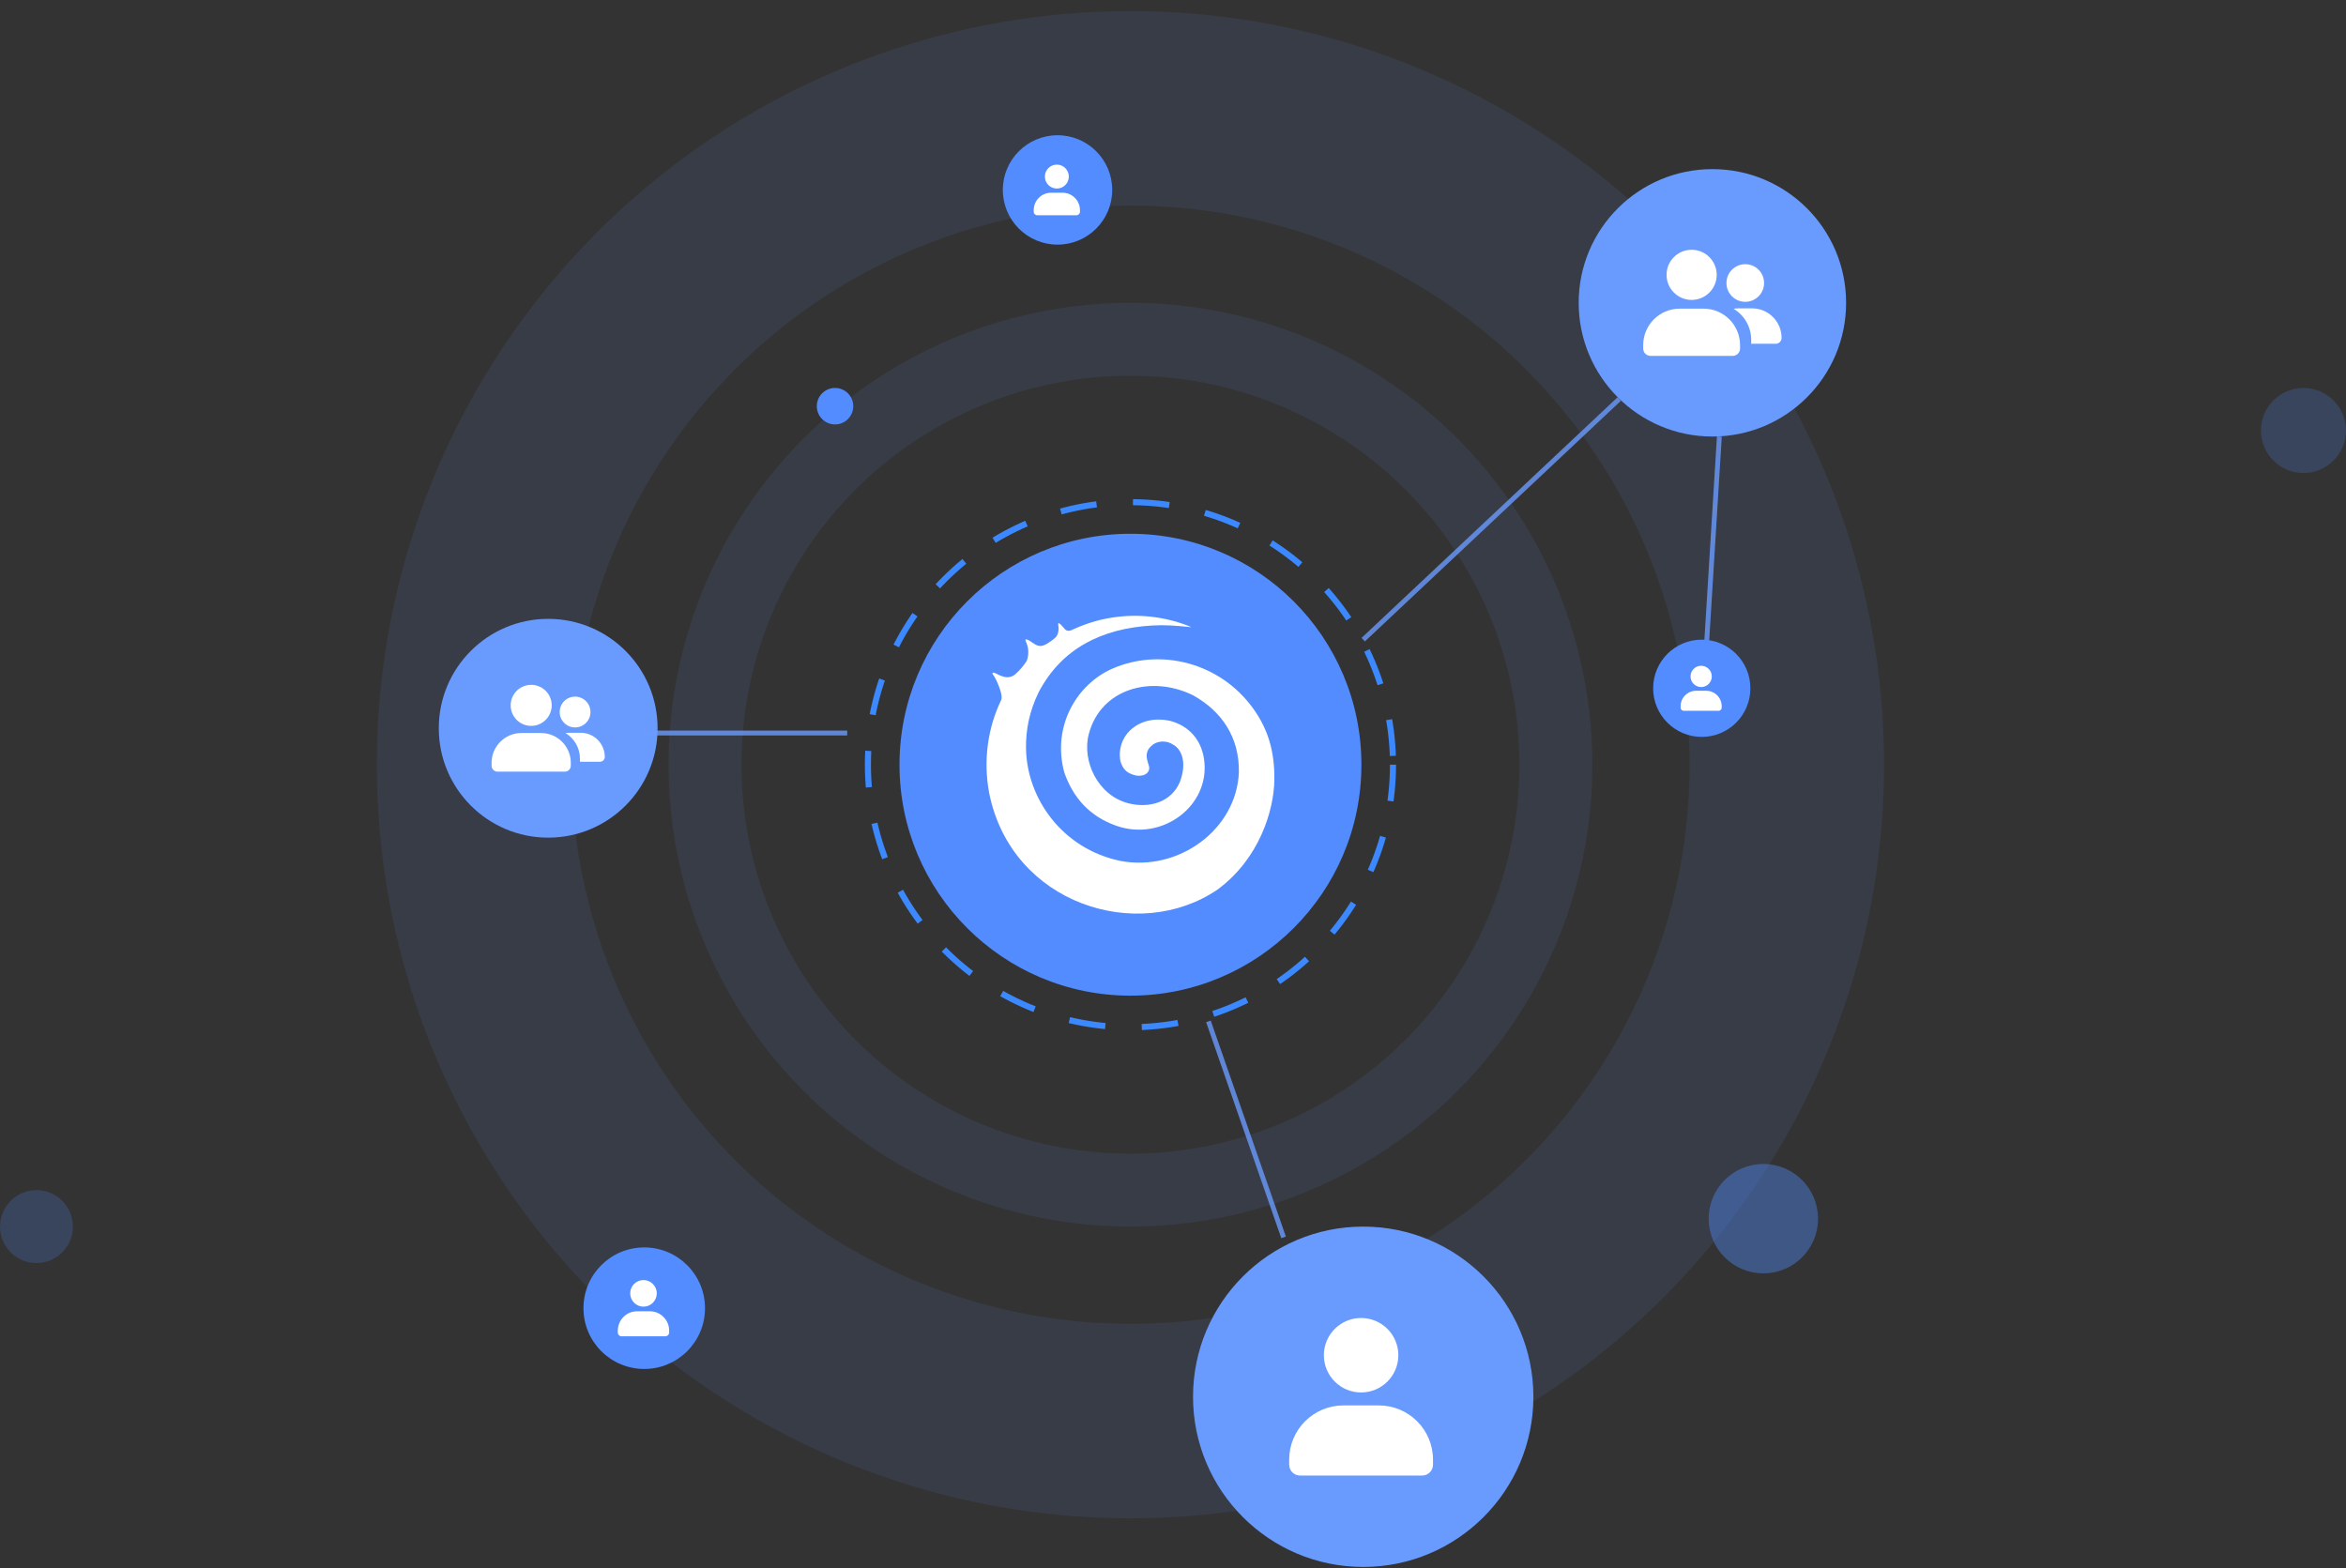 <svg width="193" height="129" viewBox="0 0 193 129" fill="none" xmlns="http://www.w3.org/2000/svg">
<rect x="0" y="0" width="193" height="129" fill="#333333" stroke="none"/>
<circle cx="93" cy="62.914" r="54" stroke="#5B8EF4" stroke-opacity="0.1" stroke-width="16"/>
<circle cx="93" cy="62.914" r="35" stroke="#5B8EF4" stroke-opacity="0.1" stroke-width="6"/>
<circle cx="93" cy="62.913" r="21.599" stroke="#3B88FF" stroke-width="0.5" stroke-dasharray="3 3"/>
<circle cx="93" cy="62.914" r="19" fill="#528CFF"/>
<path d="M91.503 55.014C88.615 56.281 86.525 59.717 87.552 63.532C88.277 65.642 89.656 67.163 91.822 67.932C95.609 69.276 99.626 66.28 99.051 62.435C98.806 60.799 97.758 59.722 96.322 59.321C95.093 59.033 93.853 59.248 92.96 60.099C92.341 60.691 91.982 61.629 92.174 62.622C92.358 63.229 92.65 63.607 93.398 63.788C93.81 63.887 94.335 63.788 94.496 63.416C94.605 63.164 94.504 62.958 94.43 62.72C94.227 62.071 94.358 61.697 94.712 61.377C95.187 60.907 95.994 60.899 96.506 61.26C97.164 61.597 97.688 62.67 97.071 64.319C96.366 66.015 94.526 66.526 92.811 66.082C90.332 65.439 88.981 62.622 89.575 60.381C90.562 56.654 94.717 55.501 98.172 57.212C100.503 58.524 101.963 60.642 101.92 63.519C101.738 68.25 96.951 71.739 92.165 70.827C87.357 69.82 84.472 65.656 84.408 61.578C84.384 60.062 84.673 58.531 85.464 56.918C87.342 53.371 90.603 51.711 94.756 51.463C95.845 51.398 96.635 51.463 98.013 51.599C97.957 51.574 97.831 51.512 97.699 51.463C95.733 50.727 93.702 50.492 91.62 50.789C90.281 50.98 89.183 51.363 88.1 51.862C87.633 52.026 87.564 51.629 87.204 51.329C87.035 51.189 87.052 51.367 87.052 51.367C87.199 52.066 86.872 52.418 86.823 52.453C86.649 52.622 86.227 52.936 85.937 53.063C85.338 53.325 85.06 52.894 84.583 52.651C84.257 52.485 84.384 52.76 84.384 52.76C84.789 53.564 84.506 54.301 84.44 54.417C84.162 54.821 83.929 55.108 83.553 55.447C82.893 56.044 82.109 55.468 81.876 55.381C81.436 55.217 81.754 55.592 81.754 55.592C81.93 55.825 82.562 57.164 82.366 57.588C81.248 59.905 80.882 62.575 81.376 65.24C83.213 74.436 93.665 77.625 100.17 73.181C103.621 70.631 104.799 66.661 104.838 64.186C104.877 61.711 104.254 59.91 103.105 58.304C100.379 54.493 95.447 53.284 91.503 55.014Z" fill="white"/>
<circle cx="140.875" cy="24.914" r="11" fill="#699BFF"/>
<path d="M143.579 24.831C144.434 24.831 145.127 24.138 145.127 23.283C145.127 22.428 144.434 21.736 143.579 21.736C142.725 21.736 142.032 22.428 142.032 23.283C142.032 24.138 142.725 24.831 143.579 24.831Z" fill="white"/>
<path d="M139.166 24.675C140.306 24.675 141.229 23.752 141.229 22.612C141.229 21.473 140.306 20.549 139.166 20.549C138.027 20.549 137.103 21.473 137.103 22.612C137.103 23.752 138.027 24.675 139.166 24.675Z" fill="white"/>
<path fill-rule="evenodd" clip-rule="evenodd" d="M144.07 28.283C144.07 28.274 144.07 28.264 144.07 28.255V27.973C144.07 26.882 143.489 25.928 142.619 25.402C142.75 25.38 142.883 25.369 143.02 25.369H144.139C145.48 25.369 146.567 26.456 146.567 27.797C146.567 28.065 146.35 28.283 146.081 28.283H144.07Z" fill="white"/>
<path d="M135.182 28.678C135.182 29.009 135.451 29.278 135.783 29.278H142.549C142.881 29.278 143.15 29.009 143.15 28.678V28.395C143.15 26.738 141.805 25.393 140.147 25.393H138.185C136.527 25.393 135.182 26.738 135.182 28.395L135.182 28.678Z" fill="white"/>
<path d="M141.448 35.914L140.302 54.486" stroke="#6A9BFF" stroke-opacity="0.8" stroke-width="0.4"/>
<circle cx="112.148" cy="114.914" r="14" fill="#699BFF"/>
<path d="M111.974 114.56C113.666 114.56 115.038 113.188 115.038 111.496C115.038 109.804 113.666 108.433 111.974 108.433C110.282 108.433 108.911 109.804 108.911 111.496C108.911 113.188 110.282 114.56 111.974 114.56Z" fill="white"/>
<path d="M106.059 120.503C106.059 120.995 106.458 121.394 106.951 121.394H116.998C117.49 121.394 117.889 120.995 117.889 120.503V120.084C117.889 117.622 115.894 115.626 113.432 115.626H110.517C108.055 115.626 106.059 117.622 106.059 120.084L106.059 120.503Z" fill="white"/>
<circle cx="53" cy="107.626" r="5" fill="#528CFF"/>
<path d="M52.938 107.5C53.542 107.5 54.032 107.01 54.032 106.406C54.032 105.801 53.542 105.311 52.938 105.311C52.334 105.311 51.844 105.801 51.844 106.406C51.844 107.01 52.334 107.5 52.938 107.5Z" fill="white"/>
<path d="M50.825 109.622C50.825 109.798 50.968 109.94 51.144 109.94H54.732C54.908 109.94 55.05 109.798 55.05 109.622V109.472C55.05 108.593 54.338 107.88 53.459 107.88H52.417C51.538 107.88 50.825 108.593 50.825 109.472L50.825 109.622Z" fill="white"/>
<circle opacity="0.2" cx="3" cy="100.914" r="3" fill="#528CFF"/>
<circle opacity="0.2" cx="189.5" cy="35.418" r="3.5" fill="#528CFF"/>
<circle cx="68.696" cy="33.418" r="1.5" fill="#528CFF"/>
<circle cx="87" cy="15.626" r="4.5" fill="#528CFF"/>
<path d="M86.944 15.512C87.488 15.512 87.929 15.071 87.929 14.528C87.929 13.984 87.488 13.543 86.944 13.543C86.4 13.543 85.96 13.984 85.96 14.528C85.96 15.071 86.4 15.512 86.944 15.512Z" fill="white"/>
<path d="M85.043 17.422C85.043 17.581 85.171 17.709 85.329 17.709H88.559C88.717 17.709 88.846 17.581 88.846 17.422V17.288C88.846 16.497 88.204 15.855 87.413 15.855H86.476C85.684 15.855 85.043 16.497 85.043 17.288L85.043 17.422Z" fill="white"/>
<circle cx="140" cy="56.626" r="4" fill="#528CFF"/>
<path d="M139.95 56.525C140.434 56.525 140.826 56.133 140.826 55.65C140.826 55.166 140.434 54.774 139.95 54.774C139.467 54.774 139.075 55.166 139.075 55.65C139.075 56.133 139.467 56.525 139.95 56.525Z" fill="white"/>
<path d="M138.26 58.223C138.26 58.364 138.374 58.478 138.515 58.478H141.386C141.526 58.478 141.64 58.364 141.64 58.223V58.103C141.64 57.4 141.07 56.83 140.367 56.83H139.534C138.831 56.83 138.26 57.4 138.26 58.103L138.26 58.223Z" fill="white"/>
<circle cx="45.098" cy="59.914" r="9" fill="#699BFF"/>
<path d="M47.311 59.846C48.01 59.846 48.577 59.279 48.577 58.58C48.577 57.88 48.01 57.313 47.311 57.313C46.611 57.313 46.045 57.88 46.045 58.58C46.045 59.279 46.611 59.846 47.311 59.846Z" fill="white"/>
<path d="M43.7 59.719C44.632 59.719 45.388 58.963 45.388 58.031C45.388 57.098 44.632 56.343 43.7 56.343C42.768 56.343 42.012 57.098 42.012 58.031C42.012 58.963 42.768 59.719 43.7 59.719Z" fill="white"/>
<path fill-rule="evenodd" clip-rule="evenodd" d="M47.712 62.67C47.713 62.663 47.713 62.655 47.713 62.648V62.417C47.713 61.524 47.237 60.743 46.526 60.313C46.632 60.295 46.741 60.286 46.853 60.286H47.769C48.866 60.286 49.755 61.176 49.755 62.273C49.755 62.492 49.577 62.67 49.358 62.67H47.712Z" fill="white"/>
<path d="M40.441 62.993C40.441 63.265 40.661 63.485 40.932 63.485H46.468C46.739 63.485 46.959 63.265 46.959 62.993V62.762C46.959 61.406 45.86 60.306 44.503 60.306H42.897C41.54 60.306 40.441 61.406 40.441 62.762L40.441 62.993Z" fill="white"/>
<path d="M52.956 60.306H69.697" stroke="#6A9BFF" stroke-opacity="0.8" stroke-width="0.4"/>
<path d="M112.148 52.626L133.211 32.828" stroke="#6A9BFF" stroke-opacity="0.8" stroke-width="0.4"/>
<path d="M99.415 84.028L105.596 101.799" stroke="#6A9BFF" stroke-opacity="0.8" stroke-width="0.4"/>
<circle opacity="0.4" cx="145.067" cy="100.262" r="4.5" fill="#528CFF"/>
</svg>
